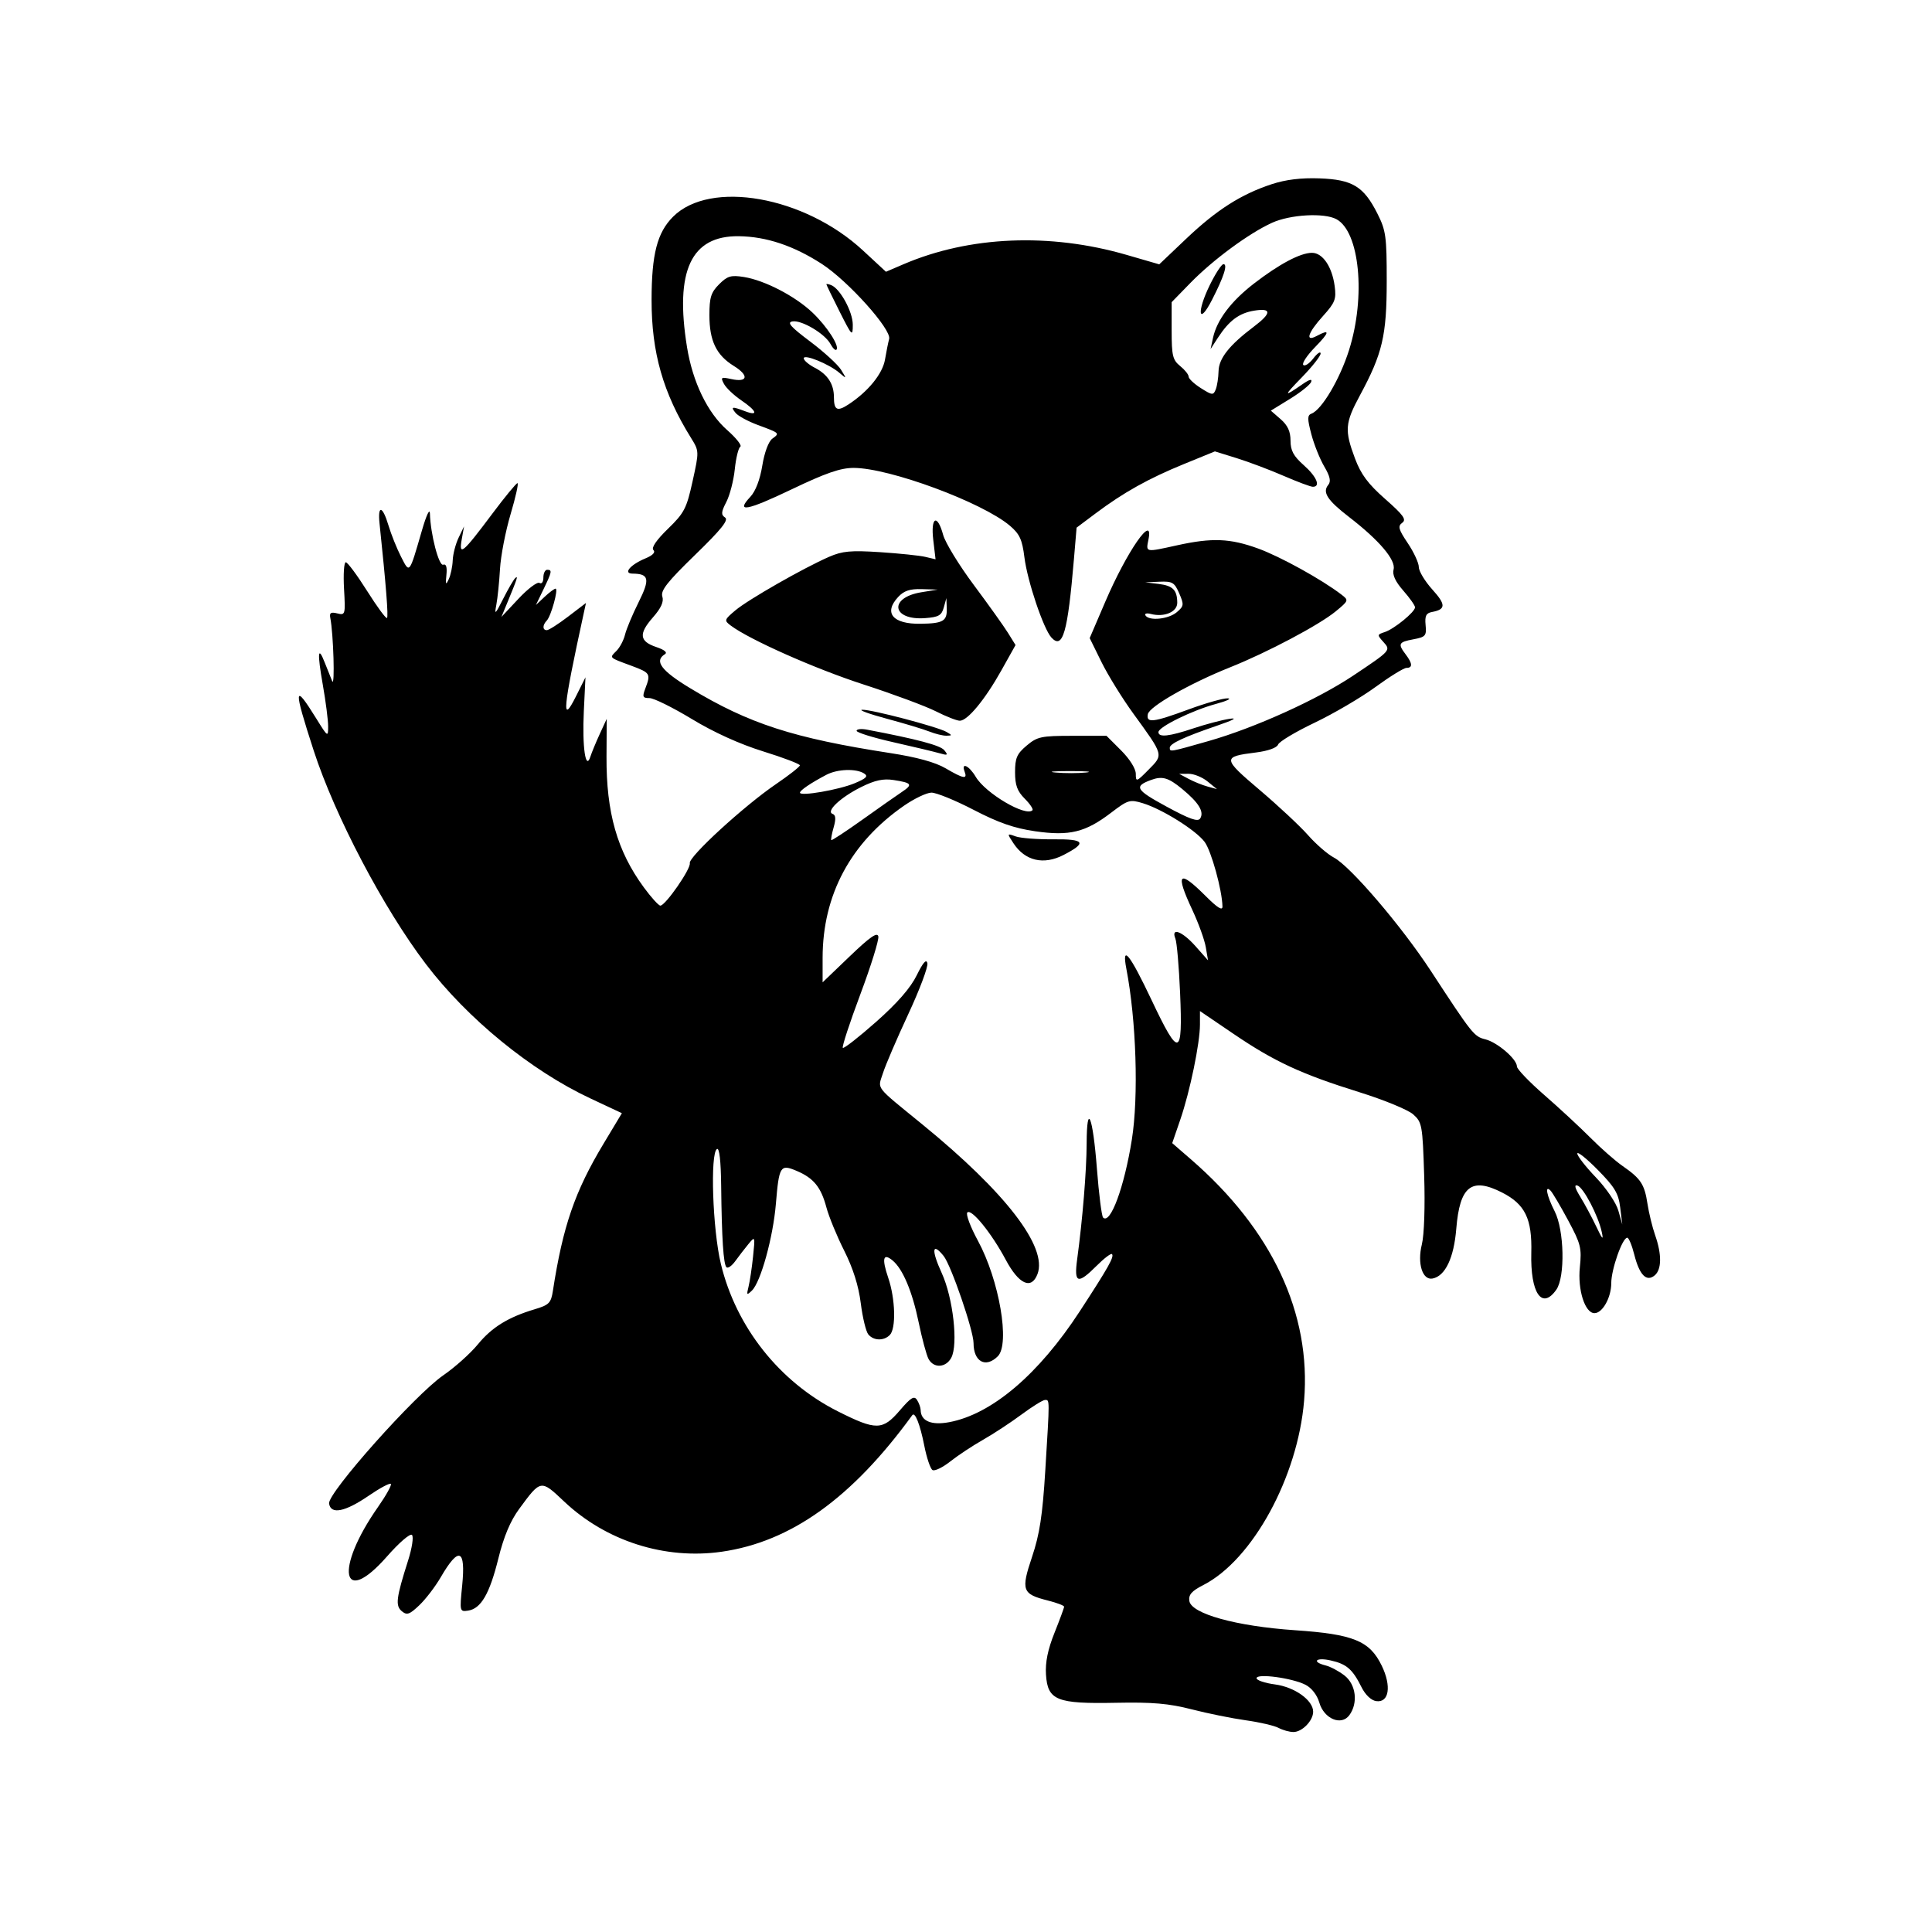 <svg xmlns="http://www.w3.org/2000/svg" width="512" height="512" viewBox="0 0 512 512" version="1.1">
	<path d="M 336.989 48.821 C 328.891 51.487, 322.390 55.637, 314.356 63.267 L 307.212 70.053 298.533 67.537 C 278.208 61.648, 256.894 62.544, 239.449 70.022 L 234.788 72.020 228.668 66.353 C 213.173 52.007, 188.219 47.581, 178.368 57.432 C 174.160 61.640, 172.684 67.362, 172.675 79.500 C 172.664 93.451, 175.705 104.097, 183.110 116.028 C 185.293 119.546, 185.294 119.582, 183.544 127.528 C 181.951 134.764, 181.347 135.930, 176.998 140.153 C 173.964 143.100, 172.556 145.156, 173.159 145.759 C 173.762 146.362, 173.003 147.171, 171.089 147.963 C 167.054 149.634, 165.039 151.994, 167.628 152.015 C 172.018 152.051, 172.310 153.439, 169.228 159.611 C 167.611 162.850, 165.997 166.706, 165.642 168.180 C 165.287 169.654, 164.269 171.588, 163.379 172.478 C 161.466 174.391, 161.267 174.188, 167.250 176.405 C 172.354 178.297, 172.506 178.539, 171.025 182.435 C 170.173 184.676, 170.311 185, 172.118 185 C 173.255 185, 178.306 187.497, 183.343 190.548 C 189.184 194.087, 196.031 197.193, 202.250 199.126 C 207.613 200.792, 211.989 202.458, 211.976 202.828 C 211.963 203.197, 209.117 205.432, 205.650 207.794 C 197.152 213.584, 182.427 227.090, 182.804 228.749 C 183.135 230.209, 176.344 240, 175 240 C 174.544 240, 172.572 237.823, 170.619 235.163 C 163.556 225.540, 160.650 215.353, 160.732 200.500 L 160.788 190.500 158.948 194.500 C 157.936 196.700, 156.819 199.400, 156.465 200.500 C 155.205 204.419, 154.262 197.941, 154.718 188.500 L 155.154 179.500 152.656 184.500 C 148.732 192.353, 149.123 188.111, 154.670 162.645 L 155.292 159.790 150.569 163.395 C 147.972 165.378, 145.431 167, 144.923 167 C 143.744 167, 143.735 165.677, 144.907 164.450 C 146.051 163.252, 148.048 156, 147.234 156 C 146.901 156, 145.593 156.973, 144.326 158.163 L 142.024 160.326 144.012 156.211 C 146.284 151.508, 146.381 151, 145 151 C 144.450 151, 144 151.927, 144 153.059 C 144 154.223, 143.550 154.840, 142.965 154.479 C 142.396 154.127, 139.894 156.013, 137.405 158.670 L 132.880 163.500 134.531 159.500 C 137.132 153.197, 137.369 152.454, 136.542 153.200 C 136.115 153.585, 134.676 156.060, 133.343 158.700 C 131.231 162.882, 130.998 163.084, 131.535 160.270 C 131.873 158.493, 132.311 154.218, 132.507 150.770 C 132.704 147.321, 133.968 140.787, 135.316 136.250 C 136.664 131.713, 137.482 128.018, 137.134 128.040 C 136.785 128.062, 133.800 131.688, 130.500 136.099 C 122.638 146.607, 121.551 147.525, 122.357 142.980 L 122.975 139.500 121.533 142.500 C 120.739 144.150, 120.038 146.850, 119.975 148.500 C 119.911 150.150, 119.438 152.400, 118.922 153.500 C 118.150 155.149, 118.041 154.947, 118.304 152.354 C 118.515 150.272, 118.230 149.358, 117.460 149.654 C 116.303 150.098, 114.072 141.511, 113.934 136.083 C 113.897 134.604, 113 136.492, 111.837 140.500 C 108.413 152.294, 108.589 152.074, 106.260 147.500 C 105.139 145.300, 103.651 141.588, 102.953 139.250 C 101.383 133.995, 100.055 133.714, 100.584 138.750 C 102.304 155.127, 102.956 163.378, 102.559 163.774 C 102.303 164.030, 99.935 160.813, 97.297 156.625 C 94.658 152.437, 92.112 149.008, 91.637 149.005 C 91.163 149.002, 90.954 152.175, 91.173 156.055 C 91.560 162.900, 91.507 163.093, 89.381 162.559 C 87.682 162.133, 87.267 162.402, 87.533 163.755 C 88.368 167.993, 88.791 182.335, 88.028 180.500 C 87.570 179.400, 86.689 177.200, 86.070 175.611 C 84.236 170.906, 84.053 172.998, 85.553 181.511 C 86.327 185.905, 86.961 190.850, 86.961 192.500 C 86.962 195.402, 86.861 195.337, 83.868 190.500 C 77.833 180.749, 77.705 182.209, 83.131 198.910 C 88.764 216.247, 101.614 240.697, 112.871 255.500 C 123.867 269.959, 140.699 283.708, 156.425 291.078 L 164.805 295.005 159.934 303.110 C 152.332 315.758, 149.170 324.951, 146.522 342.097 C 146.028 345.299, 145.503 345.832, 141.733 346.958 C 134.675 349.067, 130.350 351.737, 126.623 356.285 C 124.670 358.668, 120.547 362.357, 117.461 364.482 C 109.981 369.634, 86.805 395.654, 87.209 398.446 C 87.643 401.445, 91.432 400.689, 97.777 396.338 C 100.679 394.348, 103.289 392.956, 103.577 393.244 C 103.865 393.532, 102.330 396.295, 100.167 399.384 C 88.609 415.882, 90.509 426.201, 102.574 412.459 C 105.771 408.817, 108.698 406.298, 109.175 406.775 C 109.653 407.253, 109.196 410.264, 108.145 413.567 C 104.984 423.496, 104.733 425.534, 106.492 426.993 C 107.836 428.109, 108.529 427.871, 111.125 425.402 C 112.805 423.806, 115.354 420.475, 116.791 418 C 121.603 409.713, 123.461 410.431, 122.480 420.199 C 121.793 427.037, 121.823 427.162, 124.040 426.834 C 127.461 426.328, 129.756 422.381, 132.069 413.022 C 133.505 407.213, 135.236 403.084, 137.570 399.905 C 143.346 392.036, 143.296 392.044, 149.497 397.909 C 160.593 408.403, 176.200 413.381, 191.252 411.226 C 209.601 408.599, 225.799 396.992, 241.766 375.029 C 242.481 374.046, 243.838 377.501, 244.942 383.113 C 245.573 386.316, 246.553 389.223, 247.120 389.574 C 247.688 389.925, 249.806 388.905, 251.826 387.308 C 253.847 385.711, 257.750 383.128, 260.500 381.569 C 263.250 380.009, 267.843 376.993, 270.707 374.867 C 273.571 372.740, 276.383 371, 276.957 371 C 278.196 371, 278.195 370.489, 277.011 389.712 C 276.279 401.612, 275.516 406.590, 273.507 412.573 C 270.529 421.444, 270.884 422.438, 277.640 424.139 C 280.038 424.743, 282 425.486, 282 425.790 C 282 426.094, 280.851 429.214, 279.447 432.724 C 277.674 437.156, 276.987 440.537, 277.197 443.794 C 277.638 450.617, 280.012 451.570, 295.793 451.254 C 305.396 451.063, 309.774 451.442, 315.793 452.989 C 320.032 454.079, 326.491 455.386, 330.148 455.895 C 333.804 456.404, 337.712 457.311, 338.832 457.910 C 339.952 458.510, 341.728 459, 342.779 459 C 345.085 459, 348 455.998, 348 453.624 C 348 450.583, 343.100 447.082, 337.873 446.389 C 335.193 446.033, 333 445.292, 333 444.742 C 333 443.405, 342.495 444.687, 345.995 446.498 C 347.598 447.326, 349.058 449.211, 349.623 451.180 C 350.866 455.515, 355.466 457.451, 357.597 454.536 C 359.949 451.320, 359.361 446.430, 356.338 444.051 C 354.873 442.899, 352.623 441.693, 351.338 441.370 C 347.480 440.402, 348.705 439.144, 352.641 440.032 C 356.856 440.982, 358.427 442.340, 360.791 447.077 C 361.830 449.159, 363.368 450.623, 364.715 450.815 C 368.119 451.299, 368.808 446.844, 366.170 441.413 C 362.974 434.835, 358.681 433.082, 343.182 432.026 C 327.592 430.964, 315.679 427.660, 315.187 424.263 C 314.948 422.609, 315.810 421.627, 318.881 420.061 C 331.918 413.410, 343.919 391.467, 345.599 371.209 C 347.519 348.065, 337.103 325.862, 315.576 307.208 L 310.651 302.941 312.788 296.720 C 315.353 289.255, 318 276.452, 318 271.513 L 318 267.942 326.909 273.992 C 337.730 281.342, 344.876 284.654, 360.264 289.452 C 366.734 291.469, 373.140 294.105, 374.499 295.310 C 376.858 297.400, 376.991 298.139, 377.420 311.500 C 377.684 319.709, 377.428 327.282, 376.801 329.809 C 375.551 334.853, 376.974 339.348, 379.655 338.821 C 383.016 338.160, 385.297 333.365, 385.929 325.631 C 386.853 314.333, 389.946 311.891, 398.079 316.040 C 404.179 319.152, 406.041 322.997, 405.810 332 C 405.535 342.684, 408.622 347.233, 412.443 341.777 C 414.816 338.390, 414.552 326.002, 412 321 C 409.892 316.867, 409.306 313.890, 410.929 315.550 C 411.439 316.073, 413.521 319.593, 415.556 323.374 C 418.926 329.638, 419.203 330.743, 418.678 335.830 C 418.059 341.826, 420.027 348, 422.557 348 C 424.686 348, 427 343.853, 427 340.038 C 427 336.387, 429.948 328.010, 431.236 328.004 C 431.640 328.002, 432.478 330.011, 433.097 332.470 C 434.462 337.890, 436.329 339.802, 438.500 338 C 440.364 336.453, 440.418 332.444, 438.642 327.376 C 437.895 325.244, 436.975 321.475, 436.596 319 C 435.803 313.820, 434.837 312.354, 430 308.997 C 428.075 307.661, 424.250 304.302, 421.500 301.533 C 418.750 298.764, 413.238 293.658, 409.250 290.186 C 405.262 286.714, 402 283.311, 402 282.624 C 402 280.681, 396.815 276.221, 393.644 275.436 C 390.640 274.693, 390.193 274.133, 379.178 257.288 C 371.411 245.410, 357.828 229.530, 353.500 227.267 C 351.850 226.404, 348.768 223.734, 346.650 221.333 C 344.533 218.931, 338.758 213.537, 333.816 209.344 C 323.930 200.956, 323.887 200.533, 332.821 199.417 C 336.039 199.015, 338.377 198.180, 338.709 197.315 C 339.012 196.525, 343.364 193.922, 348.380 191.530 C 353.396 189.137, 360.640 184.890, 364.479 182.090 C 368.317 179.291, 372.029 177, 372.729 177 C 374.401 177, 374.336 175.827, 372.532 173.441 C 370.392 170.612, 370.618 170.162, 374.548 169.425 C 377.796 168.816, 378.071 168.498, 377.798 165.659 C 377.564 163.222, 377.927 162.479, 379.500 162.183 C 383.189 161.488, 383.209 160.237, 379.594 156.235 C 377.617 154.048, 376 151.367, 376 150.279 C 376 149.191, 374.686 146.344, 373.080 143.953 C 370.615 140.282, 370.385 139.439, 371.605 138.547 C 372.782 137.686, 371.944 136.515, 367.100 132.251 C 362.537 128.235, 360.664 125.719, 359.074 121.469 C 356.284 114.010, 356.433 112.120, 360.391 104.784 C 366.379 93.686, 367.489 88.953, 367.495 74.500 C 367.500 62.614, 367.286 61.076, 365 56.552 C 361.386 49.399, 358.402 47.589, 349.699 47.270 C 344.816 47.091, 340.727 47.590, 336.989 48.821 M 337.104 59.039 C 331.013 61.802, 321.456 68.840, 315.500 74.949 L 310.500 80.076 310.500 87.627 C 310.500 94.250, 310.776 95.400, 312.750 96.999 C 313.988 98.001, 315 99.267, 315 99.812 C 315 100.357, 316.462 101.730, 318.250 102.862 C 321.251 104.762, 321.552 104.789, 322.180 103.210 C 322.554 102.269, 322.891 100.085, 322.930 98.356 C 323.005 94.977, 325.796 91.454, 332.250 86.589 C 337.023 82.992, 337.065 81.565, 332.376 82.326 C 328.375 82.976, 325.712 84.963, 322.764 89.500 L 320.815 92.500 321.468 89.500 C 322.494 84.792, 326.246 79.825, 332.312 75.145 C 339.032 69.961, 344.621 67, 347.688 67 C 350.518 67, 353.011 70.660, 353.704 75.832 C 354.166 79.277, 353.800 80.216, 350.614 83.742 C 346.578 88.210, 345.780 90.723, 348.934 89.035 C 352.542 87.104, 352.417 87.988, 348.518 91.982 C 346.380 94.172, 344.969 96.302, 345.383 96.717 C 345.798 97.131, 346.996 96.352, 348.046 94.985 C 349.096 93.618, 349.966 93.033, 349.978 93.683 C 349.990 94.334, 347.758 97.168, 345.019 99.981 C 340.044 105.088, 340.077 105.350, 345.243 101.773 C 347.038 100.530, 347.806 100.341, 347.467 101.226 C 347.182 101.969, 344.662 103.983, 341.867 105.702 L 336.786 108.827 339.393 111.094 C 341.248 112.707, 342 114.343, 342 116.766 C 342 119.400, 342.792 120.872, 345.500 123.269 C 348.929 126.305, 350.066 129, 347.918 129 C 347.322 129, 343.835 127.696, 340.168 126.103 C 336.500 124.509, 330.904 122.400, 327.731 121.414 L 321.961 119.622 313.731 122.986 C 304.363 126.815, 297.751 130.507, 290.404 136.013 L 285.309 139.832 284.603 148.166 C 282.951 167.678, 281.649 172.214, 278.639 168.957 C 276.535 166.681, 272.271 154.016, 271.481 147.698 C 270.893 142.985, 270.217 141.516, 267.634 139.324 C 260.312 133.114, 235.683 124, 226.222 124 C 222.746 124, 218.865 125.341, 209.831 129.663 C 197.878 135.382, 194.835 135.933, 198.856 131.653 C 200.230 130.191, 201.413 127.100, 202.013 123.407 C 202.580 119.917, 203.665 116.993, 204.664 116.260 C 206.687 114.776, 206.718 114.806, 200.829 112.625 C 198.260 111.673, 195.617 110.243, 194.956 109.447 C 193.542 107.743, 193.976 107.660, 197.435 108.975 C 201.093 110.366, 200.592 108.913, 196.440 106.085 C 194.489 104.756, 192.428 102.799, 191.859 101.736 C 190.916 99.974, 191.090 99.861, 193.817 100.460 C 198.190 101.420, 198.556 99.507, 194.482 96.989 C 189.823 94.110, 188 90.317, 188 83.504 C 188 78.828, 188.422 77.487, 190.571 75.338 C 192.779 73.130, 193.708 72.858, 197.154 73.409 C 202.670 74.291, 210.739 78.483, 215.332 82.853 C 219.196 86.530, 222.566 91.767, 221.655 92.679 C 221.384 92.950, 220.681 92.273, 220.094 91.175 C 218.637 88.453, 212.482 84.784, 210.034 85.178 C 208.465 85.431, 209.467 86.575, 214.692 90.500 C 218.354 93.250, 222.043 96.625, 222.891 98 C 224.404 100.454, 224.395 100.468, 222.429 98.788 C 219.702 96.457, 213 93.737, 213 94.961 C 213 95.504, 214.337 96.640, 215.970 97.485 C 219.351 99.233, 221 101.785, 221 105.268 C 221 108.692, 221.870 109.131, 224.827 107.198 C 230.057 103.780, 233.899 99.060, 234.539 95.265 C 234.889 93.194, 235.380 90.747, 235.631 89.826 C 236.310 87.332, 224.734 74.431, 217.789 69.942 C 210.318 65.113, 203.088 62.697, 195.813 62.598 C 183.141 62.426, 178.788 71.736, 182.067 92 C 183.567 101.271, 187.497 109.387, 192.706 113.972 C 195.115 116.093, 196.681 118.079, 196.186 118.385 C 195.691 118.691, 195.034 121.379, 194.727 124.358 C 194.419 127.337, 193.413 131.235, 192.490 133.020 C 191.106 135.695, 191.048 136.420, 192.156 137.146 C 193.160 137.804, 191.150 140.308, 184.197 147.059 C 176.851 154.193, 175.027 156.510, 175.524 158.076 C 175.964 159.463, 175.211 161.135, 173.022 163.627 C 169.200 167.981, 169.433 169.964, 173.945 171.482 C 176.113 172.212, 176.947 172.915, 176.195 173.380 C 173.309 175.163, 175.232 177.742, 182.910 182.384 C 198.493 191.804, 210.203 195.598, 235.998 199.584 C 242.967 200.661, 247.871 202.012, 250.586 203.603 C 255.331 206.384, 256.437 206.580, 255.638 204.500 C 254.630 201.872, 256.821 202.889, 258.579 205.864 C 261.160 210.234, 271.816 216.517, 273.607 214.726 C 273.890 214.443, 272.969 213.060, 271.561 211.652 C 269.579 209.670, 269 208.083, 269 204.634 C 269 200.886, 269.489 199.767, 272.077 197.589 C 274.890 195.221, 275.927 195, 284.194 195 L 293.235 195 297.118 198.882 C 299.396 201.160, 301 203.723, 301 205.084 C 301 207.289, 301.168 207.233, 304.403 203.955 C 308.364 199.940, 308.456 200.277, 300.359 189.129 C 297.415 185.075, 293.605 178.911, 291.892 175.432 L 288.778 169.106 292.932 159.420 C 298.652 146.086, 305.791 135.797, 304.360 142.950 C 303.661 146.443, 303.404 146.391, 312 144.500 C 321.221 142.472, 325.981 142.663, 333.416 145.362 C 339.294 147.496, 350.327 153.597, 355.500 157.576 C 357.459 159.082, 357.428 159.173, 354 162 C 349.619 165.613, 335.867 172.901, 326 176.840 C 315.367 181.084, 304.579 187.230, 304.187 189.267 C 303.721 191.690, 305.586 191.471, 315 188 C 319.475 186.350, 324.118 185.030, 325.318 185.066 C 326.518 185.102, 325.144 185.766, 322.265 186.542 C 316.010 188.226, 307 192.638, 307 194.017 C 307 195.482, 309.826 195.177, 316.291 193.013 C 319.477 191.947, 323.752 190.817, 325.791 190.502 C 328.138 190.139, 326.929 190.807, 322.500 192.322 C 313.804 195.297, 310 197.073, 310 198.161 C 310 199.320, 310.002 199.320, 320.312 196.378 C 332.552 192.886, 349.093 185.402, 358.591 179.059 C 368.630 172.355, 368.631 172.355, 366.596 170.106 C 364.932 168.267, 364.947 168.152, 366.932 167.521 C 369.419 166.732, 375 162.183, 375 160.946 C 375 160.464, 373.599 158.474, 371.886 156.523 C 369.769 154.112, 368.946 152.316, 369.313 150.910 C 369.963 148.426, 365.528 143.194, 357.564 137.050 C 351.733 132.551, 350.376 130.457, 352.014 128.483 C 352.769 127.574, 352.470 126.217, 350.947 123.635 C 349.784 121.664, 348.244 117.819, 347.524 115.091 C 346.432 110.951, 346.439 110.046, 347.568 109.612 C 350.298 108.565, 355.080 100.471, 357.507 92.789 C 361.990 78.598, 360.325 61.385, 354.151 58.081 C 350.896 56.339, 341.946 56.841, 337.104 59.039 M 320.601 75.562 C 317.073 82.768, 317.611 86.450, 321.176 79.500 C 324.350 73.314, 325.415 70, 324.230 70 C 323.732 70, 322.099 72.503, 320.601 75.562 M 219 75.339 C 219 75.490, 220.574 78.739, 222.497 82.557 C 225.804 89.122, 225.994 89.313, 225.997 86.062 C 226 82.625, 222.637 76.472, 220.250 75.547 C 219.563 75.281, 219 75.187, 219 75.339 M 247.327 143.110 L 247.932 148.220 245.216 147.577 C 243.722 147.224, 238.324 146.662, 233.219 146.329 C 225.491 145.825, 223.232 146.032, 219.719 147.563 C 212.956 150.510, 198.280 158.894, 194.892 161.744 C 191.925 164.241, 191.866 164.431, 193.639 165.766 C 198.611 169.509, 215.972 177.218, 228.790 181.374 C 236.650 183.922, 245.297 187.130, 248.007 188.504 C 250.717 189.877, 253.577 191, 254.363 191 C 256.421 191, 261.053 185.386, 265.381 177.646 L 269.129 170.945 267.129 167.722 C 266.029 165.950, 261.942 160.225, 258.047 155 C 254.151 149.775, 250.505 143.813, 249.944 141.750 C 248.393 136.054, 246.601 136.985, 247.327 143.110 M 306.991 154.741 C 310.820 155.203, 311.961 156.344, 311.985 159.731 C 312.001 162.169, 308.546 163.637, 304.983 162.706 C 303.891 162.420, 303.249 162.595, 303.558 163.093 C 304.504 164.624, 309.661 164.099, 311.847 162.250 C 313.756 160.635, 313.807 160.249, 312.506 157.250 C 311.247 154.347, 310.691 154.017, 307.298 154.160 L 303.500 154.320 306.991 154.741 M 238.039 158.189 C 234.083 162.434, 236.577 165.419, 243.987 165.307 C 249.974 165.216, 251.026 164.590, 250.900 161.191 L 250.801 158.500 250.110 161 C 249.532 163.097, 248.730 163.550, 245.136 163.811 C 236.320 164.451, 235.458 158.366, 244.165 156.954 L 248.500 156.250 244.289 156.125 C 241.138 156.032, 239.564 156.551, 238.039 158.189 M 235 190.465 C 239.675 191.721, 244.767 193.256, 246.315 193.875 C 247.863 194.494, 249.888 194.986, 250.815 194.970 C 252.368 194.942, 252.371 194.864, 250.854 193.978 C 248.539 192.626, 230.916 187.987, 228.500 188.093 C 227.400 188.142, 230.325 189.209, 235 190.465 M 227.004 193.671 C 227.006 194.127, 231.393 195.490, 236.754 196.699 C 242.114 197.909, 247.625 199.225, 249 199.623 C 251.160 200.248, 251.330 200.139, 250.247 198.817 C 249.184 197.520, 243.109 195.903, 229.750 193.364 C 228.238 193.076, 227.002 193.214, 227.004 193.671 M 219 205.329 C 214.854 207.512, 212 209.446, 212 210.073 C 212 211.096, 222.317 209.315, 226.484 207.573 C 229.612 206.264, 230.149 205.705, 228.984 204.969 C 226.850 203.620, 221.907 203.798, 219 205.329 M 279.776 204.733 C 282.128 204.945, 285.728 204.942, 287.776 204.727 C 289.824 204.512, 287.900 204.339, 283.500 204.343 C 279.100 204.346, 277.424 204.522, 279.776 204.733 M 315 206.415 C 316.375 207.150, 318.625 208.060, 320 208.438 L 322.500 209.125 320 207.085 C 318.625 205.963, 316.375 205.052, 315 205.062 L 312.500 205.080 315 206.415 M 228.188 208.594 C 222.721 211.318, 218.781 215.040, 220.664 215.701 C 221.481 215.987, 221.560 217.046, 220.932 219.239 C 220.438 220.960, 220.155 222.489, 220.303 222.637 C 220.451 222.785, 224.172 220.340, 228.571 217.203 C 232.970 214.066, 237.679 210.762, 239.035 209.859 C 241.977 207.901, 241.666 207.463, 236.803 206.713 C 234.054 206.289, 231.845 206.771, 228.188 208.594 M 305 206.713 C 300.437 208.403, 300.971 209.316, 309.106 213.736 C 315.284 217.092, 317.468 217.861, 318.068 216.891 C 319.161 215.122, 317.681 212.707, 313.279 209.078 C 309.617 206.060, 308.007 205.600, 305 206.713 M 239.595 213.503 C 225.421 223.309, 218 237.182, 218 253.874 L 218 260.328 225.211 253.414 C 230.572 248.275, 232.512 246.929, 232.770 248.173 C 232.961 249.093, 230.811 256, 227.992 263.523 C 225.173 271.045, 223.086 277.420, 223.355 277.689 C 223.624 277.958, 227.592 274.861, 232.172 270.807 C 237.791 265.834, 241.294 261.821, 242.940 258.468 C 244.627 255.034, 245.500 254.048, 245.768 255.273 C 245.981 256.248, 243.698 262.323, 240.695 268.773 C 237.691 275.223, 234.681 282.234, 234.006 284.353 C 232.587 288.803, 231.573 287.481, 244.500 298.035 C 266.542 316.031, 277.663 330.496, 274.948 337.637 C 273.334 341.881, 270.012 340.380, 266.521 333.831 C 262.763 326.780, 257.442 320.231, 256.353 321.317 C 255.902 321.766, 257.167 325.141, 259.163 328.817 C 264.807 339.211, 267.719 356.138, 264.429 359.429 C 261.225 362.633, 258 360.878, 258 355.930 C 258 352.615, 252.043 335.275, 250.067 332.837 C 247.011 329.068, 246.768 331.252, 249.563 337.358 C 252.585 343.957, 253.977 356.307, 252.096 359.821 C 250.667 362.492, 247.423 362.660, 246.071 360.134 C 245.522 359.107, 244.344 354.742, 243.454 350.433 C 241.762 342.241, 239.253 336.285, 236.549 334.041 C 234.032 331.952, 233.641 333.497, 235.388 338.624 C 237.287 344.197, 237.501 352.099, 235.800 353.800 C 234.201 355.399, 231.511 355.321, 230.112 353.635 C 229.489 352.884, 228.588 349.156, 228.110 345.349 C 227.531 340.737, 226.066 336.095, 223.718 331.433 C 221.780 327.585, 219.659 322.426, 219.004 319.968 C 217.571 314.590, 215.619 312.197, 211.105 310.288 C 206.785 308.461, 206.455 308.986, 205.616 319.048 C 204.878 327.899, 201.611 339.733, 199.280 342 C 197.899 343.343, 197.804 343.238, 198.366 341 C 198.711 339.625, 199.252 336.025, 199.567 333 C 200.133 327.568, 200.118 327.527, 198.320 329.715 C 197.319 330.933, 195.758 332.958, 194.851 334.215 C 193.945 335.472, 192.897 336.203, 192.524 335.839 C 191.716 335.052, 191.271 328.225, 191.115 314.191 C 191.041 307.600, 190.639 304.105, 190 304.500 C 188.166 305.633, 188.848 325.808, 191.027 334.899 C 195.056 351.703, 206.602 366.258, 222.076 374.038 C 232.187 379.122, 233.908 379.093, 238.468 373.766 C 241.411 370.328, 242.269 369.811, 243.031 371.016 C 243.547 371.832, 243.976 373.030, 243.985 373.679 C 244.023 376.591, 246.811 377.777, 251.542 376.893 C 262.827 374.785, 275.233 364.250, 286.156 347.500 C 293.717 335.907, 295.345 333.012, 294.681 332.348 C 294.416 332.083, 292.595 333.472, 290.633 335.433 C 285.608 340.459, 284.589 340.127, 285.456 333.750 C 286.892 323.183, 287.946 310.317, 287.973 303.050 C 288.014 291.819, 289.616 295.754, 290.696 309.738 C 291.216 316.468, 291.952 322.285, 292.331 322.665 C 294.260 324.593, 297.951 314.583, 299.952 302 C 301.771 290.553, 301.124 270.393, 298.499 256.750 C 297.216 250.080, 299.375 252.764, 305.213 265.096 C 312.481 280.450, 313.468 280.189, 312.736 263.106 C 312.438 256.173, 311.878 249.713, 311.491 248.750 C 310.239 245.642, 313.322 246.798, 316.820 250.750 L 320.140 254.500 319.546 251 C 319.219 249.075, 317.613 244.637, 315.976 241.138 C 311.388 231.329, 312.369 230.316, 319.526 237.474 C 322.653 240.600, 323.989 241.428, 323.965 240.224 C 323.876 235.883, 321.003 225.481, 319.240 223.117 C 316.926 220.018, 307.999 214.427, 302.856 212.858 C 299.429 211.813, 298.927 211.964, 294.456 215.378 C 287.640 220.582, 283.449 221.607, 274.346 220.296 C 268.794 219.496, 264.597 218.036, 258.002 214.610 C 253.122 212.074, 248.088 210.025, 246.815 210.055 C 245.542 210.085, 242.293 211.637, 239.595 213.503 M 268.557 223.446 C 271.644 228.158, 276.565 229.311, 281.872 226.566 C 288.125 223.332, 287.496 222.348, 279.226 222.426 C 274.977 222.467, 270.449 222.120, 269.165 221.656 C 266.847 220.818, 266.843 220.831, 268.557 223.446 M 418 305.702 C 418 306.351, 420.213 309.190, 422.917 312.011 C 425.674 314.886, 428.293 318.756, 428.878 320.820 L 429.922 324.500 429.371 320 C 428.912 316.244, 427.926 314.592, 423.410 310.011 C 420.435 306.992, 418 305.053, 418 305.702 M 418.795 317.169 C 419.967 319.065, 421.873 322.615, 423.031 325.058 C 424.654 328.483, 424.988 328.813, 424.488 326.500 C 423.551 322.163, 419.659 314.720, 418.046 314.182 C 417.114 313.871, 417.358 314.844, 418.795 317.169" stroke="none" fill="black" fill-rule="evenodd"/>
</svg>